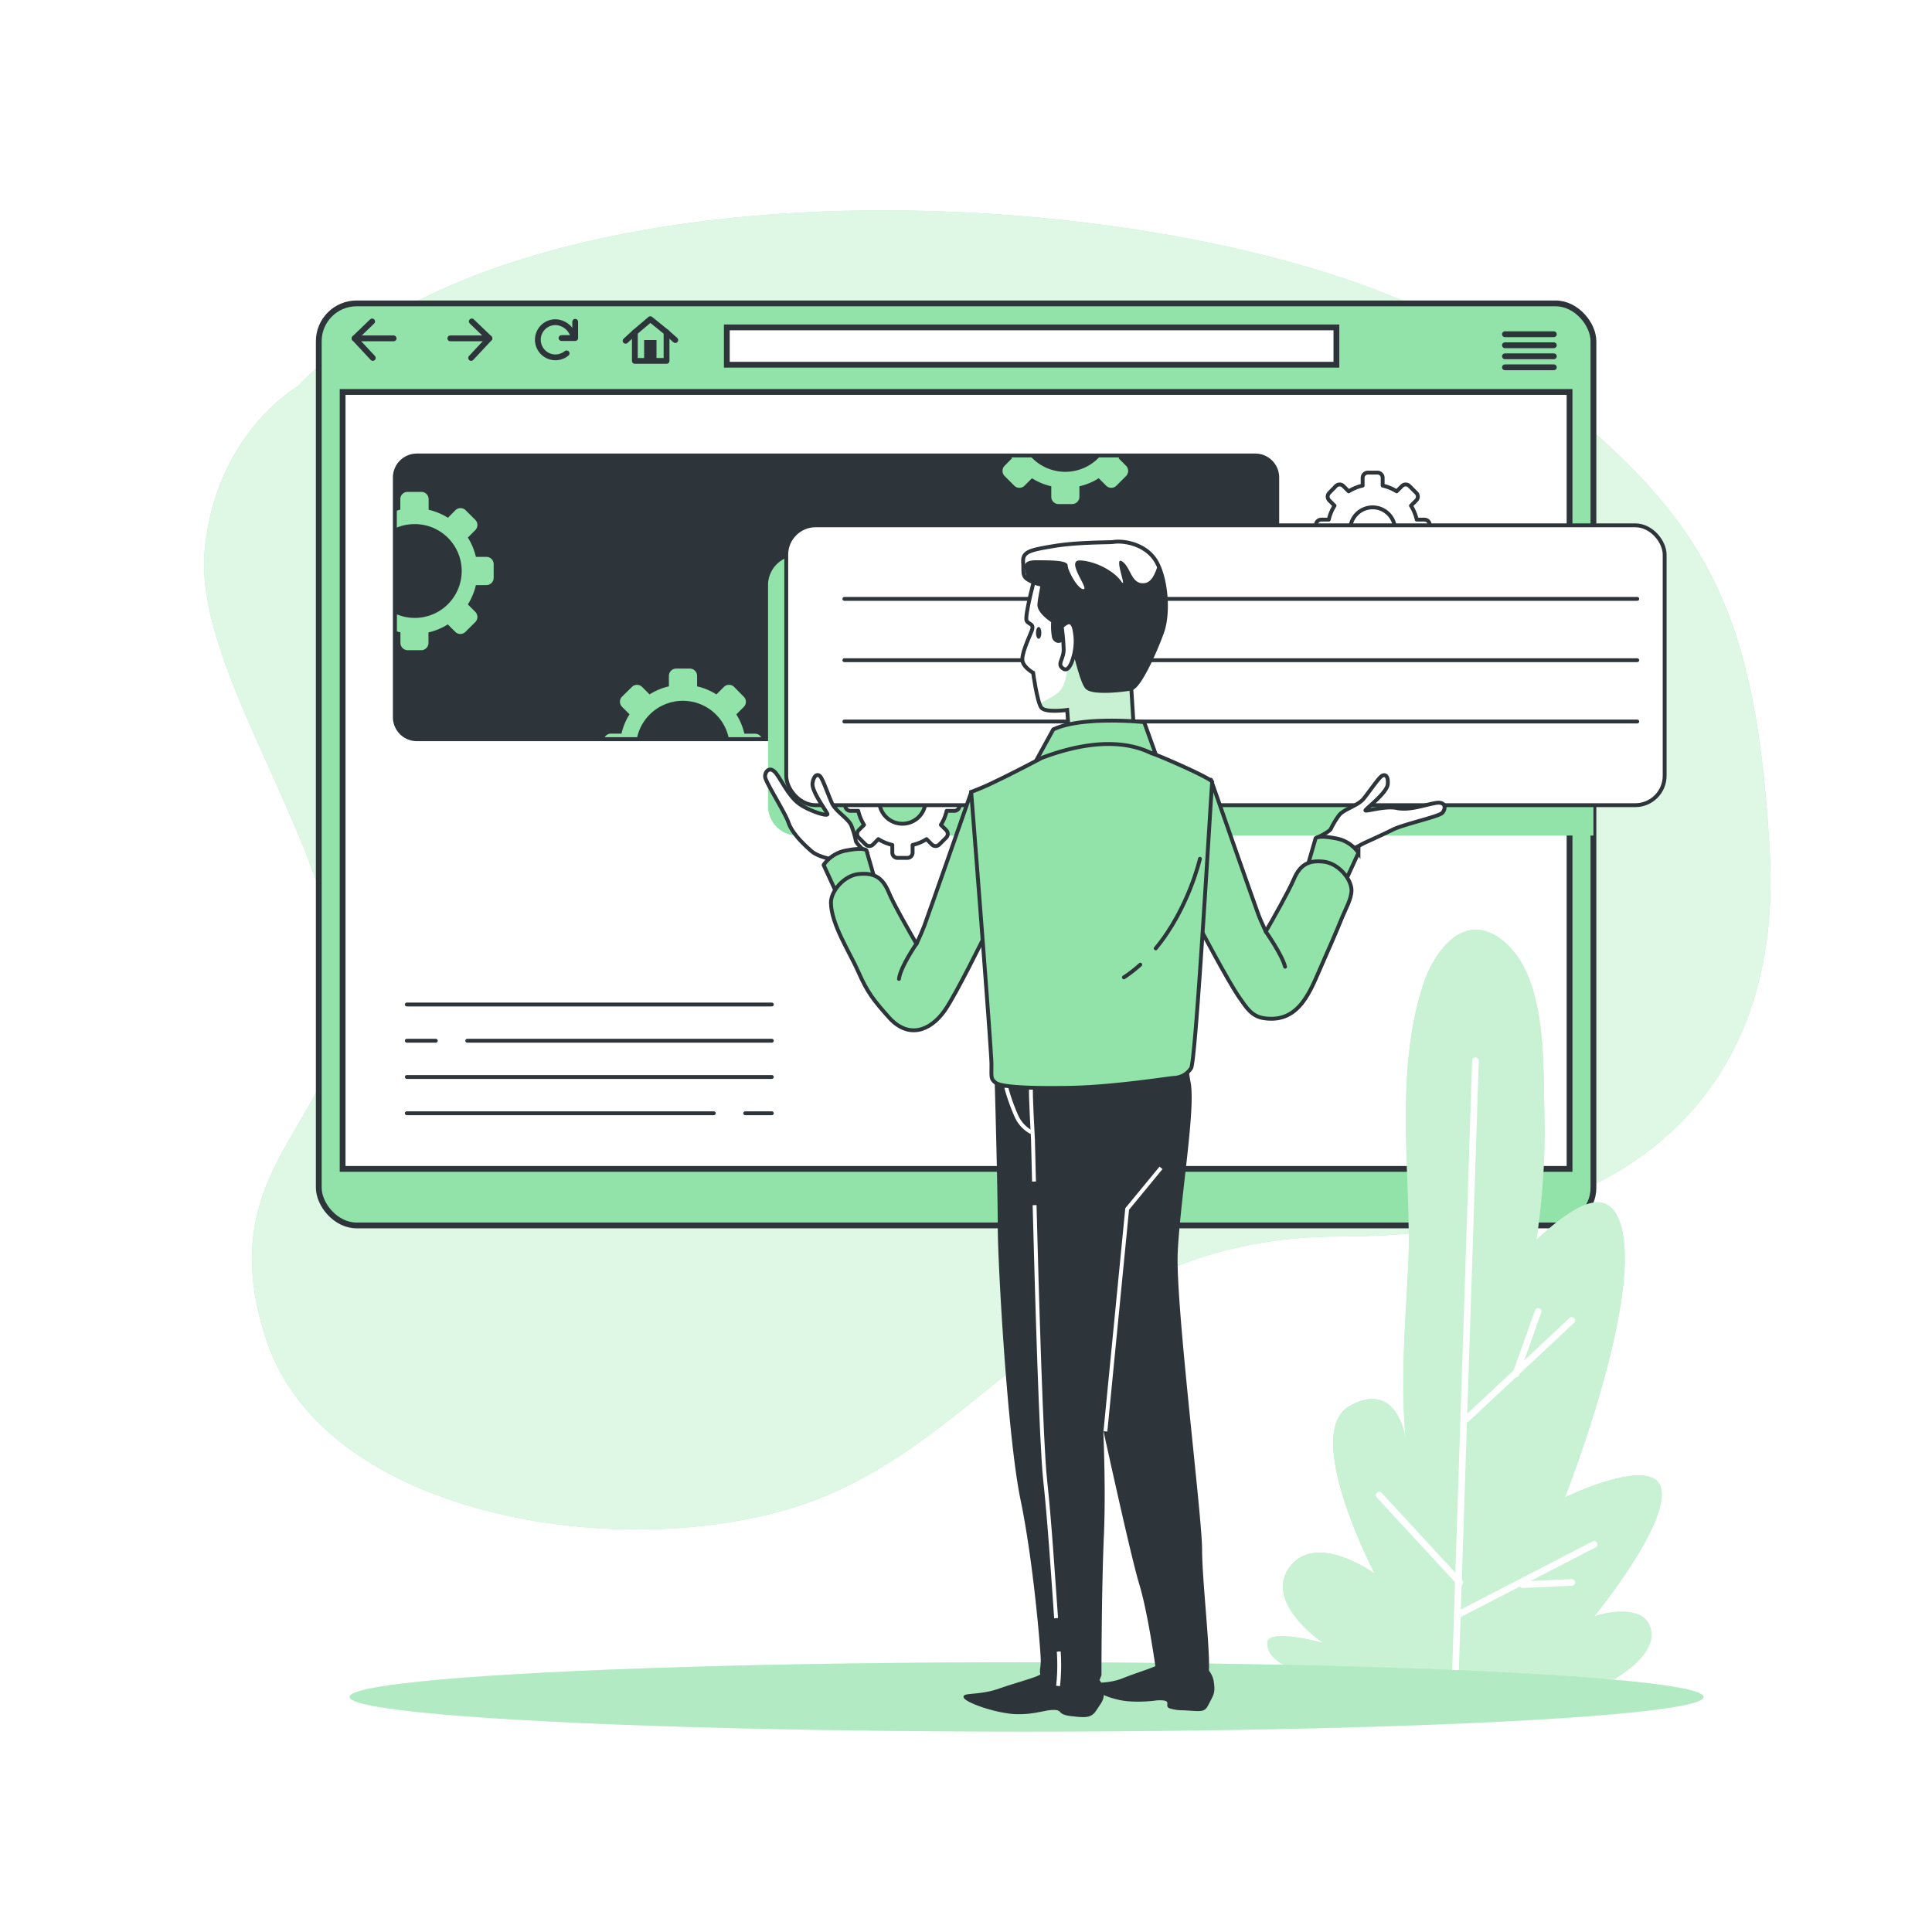 <svg class="animated" id="freepik_stories-setup" xmlns="http://www.w3.org/2000/svg" xmlns:xlink="http://www.w3.org/1999/xlink" viewBox="0 0 500 500" version="1.1" xmlns:svgjs="http://svgjs.com/svgjs"><style>svg#freepik_stories-setup:not(.animated) .animable {opacity: 0;}svg#freepik_stories-setup.animated #freepik--Window--inject-1--inject-117 {animation: 1.5s Infinite  linear shake;animation-delay: 0s;}svg#freepik_stories-setup.animated #freepik--Plants--inject-1--inject-117 {animation: 1.5s Infinite  linear floating;animation-delay: 0s;}svg#freepik_stories-setup.animated #freepik--Character--inject-1--inject-117 {animation: 1.5s Infinite  linear heartbeat;animation-delay: 0s;}            @keyframes shake {                10%, 90% {                    transform: translate3d(-1px, 0, 0);                  }                  20%, 80% {                    transform: translate3d(2px, 0, 0);                  }                  30%, 50%, 70% {                    transform: translate3d(-4px, 0, 0);                  }                  40%, 60% {                    transform: translate3d(4px, 0, 0);                  }            }                    @keyframes floating {                0% {                    opacity: 1;                    transform: translateY(0px);                }                50% {                    transform: translateY(-10px);                }                100% {                    opacity: 1;                    transform: translateY(0px);                }            }                    @keyframes heartbeat {                0% {                    transform: scale(1);                }                10% {                    transform: scale(1.1);                }                30% {                    transform: scale(1);                }                40% {                    transform: scale(1);                }                50% {                    transform: scale(1.1);                }                60% {                    transform: scale(1);                }                100% {                    transform: scale(1);                }            }        </style><!--Setup--><g id="freepik--background-simple--inject-1--inject-117" class="animable" style="transform-origin: 255.52px 225.13px;"><path d="M77,100s-21,12-24,42,30,72,35,110-35,47-19,95,100,59,145,40,66-67,133-67,115-31,111-100-19-90-73-130S143,32,77,100Z" style="fill: rgb(146, 227, 169); transform-origin: 255.52px 225.13px;" id="el5tcdtxp7okp" class="animable"></path><g id="eld2mkdpen5u9"><path d="M77,100s-21,12-24,42,30,72,35,110-35,47-19,95,100,59,145,40,66-67,133-67,115-31,111-100-19-90-73-130S143,32,77,100Z" style="fill: rgb(255, 255, 255); opacity: 0.7; transform-origin: 255.52px 225.13px;" class="animable"></path></g></g><g id="freepik--Window--inject-1--inject-117" class="animable" style="transform-origin: 247.44px 197.83px;"><rect x="82.5" y="78.52" width="329.88" height="238.62" rx="9.78" style="fill: rgb(146, 227, 169); stroke: rgb(46, 53, 58); stroke-miterlimit: 10; stroke-width: 1.501px; transform-origin: 247.44px 197.83px;" id="elnb9jc8w7x7b" class="animable"></rect><rect x="88.67" y="101.44" width="317.53" height="201.07" style="fill: rgb(255, 255, 255); stroke: rgb(46, 53, 58); stroke-miterlimit: 10; stroke-width: 1.501px; transform-origin: 247.435px 201.975px;" id="el1yqveiq0ysj" class="animable"></rect><line x1="105.28" y1="259.96" x2="199.75" y2="259.96" style="fill: none; stroke: rgb(46, 53, 58); stroke-linecap: round; stroke-linejoin: round; transform-origin: 152.515px 259.96px;" id="el8ejo5mknejd" class="animable"></line><line x1="120.92" y1="269.34" x2="199.75" y2="269.34" style="fill: none; stroke: rgb(46, 53, 58); stroke-linecap: round; stroke-linejoin: round; transform-origin: 160.335px 269.34px;" id="eluoa6jnnb9jh" class="animable"></line><line x1="105.28" y1="269.34" x2="112.78" y2="269.34" style="fill: none; stroke: rgb(46, 53, 58); stroke-linecap: round; stroke-linejoin: round; transform-origin: 109.03px 269.34px;" id="elg31nx8y56zw" class="animable"></line><line x1="105.28" y1="278.72" x2="199.75" y2="278.72" style="fill: none; stroke: rgb(46, 53, 58); stroke-linecap: round; stroke-linejoin: round; transform-origin: 152.515px 278.72px;" id="el92li6fb7pec" class="animable"></line><line x1="192.86" y1="288.11" x2="199.75" y2="288.11" style="fill: none; stroke: rgb(46, 53, 58); stroke-linecap: round; stroke-linejoin: round; transform-origin: 196.305px 288.11px;" id="elfrhy6irdmpa" class="animable"></line><line x1="105.28" y1="288.11" x2="184.73" y2="288.11" style="fill: none; stroke: rgb(46, 53, 58); stroke-linecap: round; stroke-linejoin: round; transform-origin: 145.005px 288.11px;" id="elg6s1bex6125" class="animable"></line><rect x="102.22" y="117.88" width="228.33" height="73.43" rx="5.69" style="fill: rgb(46, 53, 58); transform-origin: 216.385px 154.595px;" id="elek60va0nsa" class="animable"></rect><path d="M324.87,118.38a5.18,5.18,0,0,1,5.18,5.19v62.05a5.18,5.18,0,0,1-5.18,5.19h-217a5.19,5.19,0,0,1-5.19-5.19V123.57a5.19,5.19,0,0,1,5.19-5.19h217m0-1h-217a6.2,6.2,0,0,0-6.19,6.19v62.05a6.2,6.2,0,0,0,6.19,6.19h217a6.19,6.19,0,0,0,6.18-6.19V123.57a6.19,6.19,0,0,0-6.18-6.19Z" style="fill: rgb(46, 53, 58); transform-origin: 216.365px 154.595px;" id="eld78tjbc6gj" class="animable"></path><path d="M284.42,118.38a12.08,12.08,0,0,1-17.45,0h-5.22l.14.24L260,120.54a1.89,1.89,0,0,0,0,2.66l2.49,2.49a1.87,1.87,0,0,0,2.66,0l1.92-1.92a16,16,0,0,0,5,2.08v2.72a1.88,1.88,0,0,0,1.88,1.88h3.52a1.88,1.88,0,0,0,1.88-1.88v-2.72a16,16,0,0,0,5-2.08l1.92,1.92a1.87,1.87,0,0,0,2.66,0l2.49-2.49a1.89,1.89,0,0,0,0-2.66l-1.92-1.92.14-.24Z" style="fill: rgb(146, 227, 169); transform-origin: 275.71px 124.415px;" id="el29x26bb3czo" class="animable"></path><path d="M195.36,189.88h-2.72a16,16,0,0,0-2.08-5l1.92-1.92a1.87,1.87,0,0,0,0-2.66L190,177.79a1.88,1.88,0,0,0-2.67,0l-1.92,1.92a16.06,16.06,0,0,0-5-2.08v-2.72a1.89,1.89,0,0,0-1.89-1.88H175a1.89,1.89,0,0,0-1.89,1.88v2.72a16.06,16.06,0,0,0-5,2.08l-1.92-1.92a1.87,1.87,0,0,0-2.66,0L161,180.28a1.87,1.87,0,0,0,0,2.66l1.92,1.92a16,16,0,0,0-2.08,5h-2.72a1.85,1.85,0,0,0-1.61.93h8.39a12.13,12.13,0,0,1,23.65,0H197A1.85,1.85,0,0,0,195.36,189.88Z" style="fill: rgb(146, 227, 169); transform-origin: 176.755px 181.91px;" id="el4p36uh37bf5" class="animable"></path><path d="M105.51,168.27H109a1.89,1.89,0,0,0,1.89-1.89v-2.71a16.06,16.06,0,0,0,5-2.08l1.92,1.92a1.87,1.87,0,0,0,2.66,0L123,161a1.87,1.87,0,0,0,0-2.66l-1.92-1.92a16,16,0,0,0,2.08-5h2.72a1.88,1.88,0,0,0,1.88-1.88V146a1.88,1.88,0,0,0-1.88-1.88h-2.72a16.21,16.21,0,0,0-2.08-5L123,137.2a1.87,1.87,0,0,0,0-2.66l-2.49-2.49a1.89,1.89,0,0,0-2.66,0L115.93,134a16.28,16.28,0,0,0-5-2.07v-2.72A1.89,1.89,0,0,0,109,127.3h-3.52a1.88,1.88,0,0,0-1.88,1.88v2.72c-.31.07-.61.16-.91.25v4.39a11.64,11.64,0,0,1,3.32-.83A12.14,12.14,0,1,1,102.72,159v4.4c.3.09.6.18.91.25v2.71A1.89,1.89,0,0,0,105.51,168.27Z" style="fill: rgb(146, 227, 169); transform-origin: 115.225px 147.785px;" id="elpimmosqtoq" class="animable"></path><rect x="188.1" y="84.73" width="157.76" height="9.66" style="fill: rgb(255, 255, 255); stroke: rgb(46, 53, 58); stroke-miterlimit: 10; stroke-width: 1.501px; transform-origin: 266.98px 89.56px;" id="els6lg4vvzmy" class="animable"></rect><polyline points="96.31 83.19 91.76 87.57 96.48 92.63" style="fill: none; stroke: rgb(46, 53, 58); stroke-linecap: round; stroke-linejoin: round; stroke-width: 1.501px; transform-origin: 94.12px 87.91px;" id="elznri0ivllc" class="animable"></polyline><line x1="91.76" y1="87.57" x2="101.87" y2="87.57" style="fill: none; stroke: rgb(46, 53, 58); stroke-linecap: round; stroke-linejoin: round; stroke-width: 1.501px; transform-origin: 96.815px 87.57px;" id="elrmlm0vf2ey" class="animable"></line><polyline points="122.1 83.19 126.66 87.57 121.93 92.63" style="fill: none; stroke: rgb(46, 53, 58); stroke-linecap: round; stroke-linejoin: round; stroke-width: 1.501px; transform-origin: 124.295px 87.91px;" id="elmof83vquuwj" class="animable"></polyline><line x1="126.65" y1="87.57" x2="116.54" y2="87.57" style="fill: none; stroke: rgb(46, 53, 58); stroke-linecap: round; stroke-linejoin: round; stroke-width: 1.501px; transform-origin: 121.595px 87.57px;" id="el94phwto5u6n" class="animable"></line><path d="M148.39,87a5,5,0,0,0-4.64-3.62,4.55,4.55,0,1,0,2.88,8.07" style="fill: none; stroke: rgb(46, 53, 58); stroke-linecap: round; stroke-linejoin: round; stroke-width: 1.501px; transform-origin: 143.793px 87.93px;" id="el7c9bub6h9b8" class="animable"></path><polyline points="145.32 87.49 148.86 87.49 148.86 83.28" style="fill: none; stroke: rgb(46, 53, 58); stroke-linecap: round; stroke-linejoin: round; stroke-width: 1.501px; transform-origin: 147.09px 85.385px;" id="elp9gq59c6s2g" class="animable"></polyline><polygon points="172.5 86 168.3 82.6 164.3 86 164.3 93.4 172.5 93.4 172.5 86" style="fill: none; stroke: rgb(46, 53, 58); stroke-linecap: round; stroke-linejoin: round; stroke-width: 1.501px; transform-origin: 168.4px 88px;" id="elcgubnrcmmod" class="animable"></polygon><rect x="166.7" y="88" width="3.2" height="5.13" style="fill: rgb(46, 53, 58); transform-origin: 168.3px 90.565px;" id="el4mkk1h0c0gr" class="animable"></rect><line x1="164.3" y1="86" x2="161.9" y2="88.2" style="fill: none; stroke: rgb(46, 53, 58); stroke-linecap: round; stroke-linejoin: round; stroke-width: 1.501px; transform-origin: 163.1px 87.1px;" id="eltvqtkxrb7sa" class="animable"></line><line x1="172.5" y1="86" x2="174.76" y2="88.01" style="fill: none; stroke: rgb(46, 53, 58); stroke-linecap: round; stroke-linejoin: round; stroke-width: 1.501px; transform-origin: 173.63px 87.005px;" id="elg1s9b36afk" class="animable"></line><line x1="389.48" y1="86.5" x2="402.13" y2="86.5" style="fill: none; stroke: rgb(46, 53, 58); stroke-linecap: round; stroke-linejoin: round; stroke-width: 1.501px; transform-origin: 395.805px 86.5px;" id="elmvorcejmcrm" class="animable"></line><line x1="389.48" y1="89.35" x2="402.13" y2="89.35" style="fill: none; stroke: rgb(46, 53, 58); stroke-linecap: round; stroke-linejoin: round; stroke-width: 1.501px; transform-origin: 395.805px 89.35px;" id="eleln8ozrmv05" class="animable"></line><line x1="389.48" y1="92.21" x2="402.13" y2="92.21" style="fill: none; stroke: rgb(46, 53, 58); stroke-linecap: round; stroke-linejoin: round; stroke-width: 1.501px; transform-origin: 395.805px 92.21px;" id="el76t5avdirum" class="animable"></line><line x1="389.48" y1="95.06" x2="402.13" y2="95.06" style="fill: none; stroke: rgb(46, 53, 58); stroke-linecap: round; stroke-linejoin: round; stroke-width: 1.501px; transform-origin: 395.805px 95.06px;" id="el7hm5dp43hco" class="animable"></line><path d="M412.38,143.81h-206a7.61,7.61,0,0,0-7.61,7.61v57.21a7.61,7.61,0,0,0,7.61,7.61h206Z" style="fill: rgb(146, 227, 169); mix-blend-mode: multiply; transform-origin: 305.575px 180.025px;" id="el3z3cdst4z3z" class="animable"></path></g><g id="freepik--Plants--inject-1--inject-117" class="animable" style="transform-origin: 379.021px 337.545px;"><path d="M399.68,287.84c-.35-13,.66-35.29-10.78-44.45-10-8-17.86,2.87-20.68,11.67-6.84,21.37-3.62,44.95-3.61,67,0,.33,0,.67,0,1-.54,16.22-2.49,33.79-.72,50,0,0-1.74-16.22-14.49-9.27s6.38,43.47,6.38,43.47-15.07-11-22-1.74,8.69,19.7,8.69,19.7-14.49-4.05-14.49,0,4.64,7.54,18,9.27h71.86s11.59-6.37,9.27-13.32-14.49-2.9-14.49-2.9,18.55-22.6,17.39-32.46S405,387.51,405,387.51s18.54-46.94,15.07-67.8c-2.74-16.43-15.5-5.19-22.44,1.13A189.76,189.76,0,0,0,399.68,287.84Z" style="fill: rgb(146, 227, 169); transform-origin: 379.021px 337.545px;" id="elqg5xblz0n4" class="animable"></path><g id="elpxv9a3olno"><path d="M399.68,287.84c-.35-13,.66-35.29-10.78-44.45-10-8-17.86,2.87-20.68,11.67-6.84,21.37-3.62,44.95-3.61,67,0,.33,0,.67,0,1-.54,16.22-2.49,33.79-.72,50,0,0-1.74-16.22-14.49-9.27s6.38,43.47,6.38,43.47-15.07-11-22-1.74,8.69,19.7,8.69,19.7-14.49-4.05-14.49,0,4.64,7.54,18,9.27h71.86s11.59-6.37,9.27-13.32-14.49-2.9-14.49-2.9,18.55-22.6,17.39-32.46S405,387.51,405,387.51s18.54-46.94,15.07-67.8c-2.74-16.43-15.5-5.19-22.44,1.13A189.76,189.76,0,0,0,399.68,287.84Z" style="fill: rgb(255, 255, 255); opacity: 0.5; transform-origin: 379.021px 337.545px;" class="animable"></path></g><line x1="376.63" y1="433.87" x2="381.85" y2="274.51" style="fill: none; stroke: rgb(255, 255, 255); stroke-linecap: round; stroke-linejoin: round; stroke-width: 1.727px; transform-origin: 379.24px 354.19px;" id="el4iz698hyn8d" class="animable"></line><line x1="379.53" y1="367.23" x2="406.77" y2="341.73" style="fill: none; stroke: rgb(255, 255, 255); stroke-linecap: round; stroke-linejoin: round; stroke-width: 1.727px; transform-origin: 393.15px 354.48px;" id="elgiyv2g3cjw" class="animable"></line><line x1="392.28" y1="355.64" x2="398.07" y2="339.41" style="fill: none; stroke: rgb(255, 255, 255); stroke-linecap: round; stroke-linejoin: round; stroke-width: 1.727px; transform-origin: 395.175px 347.525px;" id="elywq8xk50elf" class="animable"></line><line x1="356.93" y1="386.93" x2="377.79" y2="409.53" style="fill: none; stroke: rgb(255, 255, 255); stroke-linecap: round; stroke-linejoin: round; stroke-width: 1.727px; transform-origin: 367.36px 398.23px;" id="elcv6y8afgbrj" class="animable"></line><line x1="412.56" y1="399.68" x2="377.79" y2="417.65" style="fill: none; stroke: rgb(255, 255, 255); stroke-linecap: round; stroke-linejoin: round; stroke-width: 1.727px; transform-origin: 395.175px 408.665px;" id="elv3qbn3lvdn8" class="animable"></line><line x1="394.02" y1="410.11" x2="406.77" y2="409.53" style="fill: none; stroke: rgb(255, 255, 255); stroke-linecap: round; stroke-linejoin: round; stroke-width: 1.727px; transform-origin: 400.395px 409.82px;" id="el3zzllclkmlc" class="animable"></line></g><g id="freepik--Character--inject-1--inject-117" class="animable animator-active" style="transform-origin: 265.68px 285.22px;"><ellipse cx="265.68" cy="439.16" rx="175.21" ry="8.97" style="fill: rgb(146, 227, 169); transform-origin: 265.68px 439.16px;" id="eldxswmjsio9a" class="animable"></ellipse><g id="el5wp7dk19h8n"><ellipse cx="265.68" cy="439.16" rx="175.21" ry="8.97" style="fill: rgb(255, 255, 255); opacity: 0.3; transform-origin: 265.68px 439.16px;" class="animable"></ellipse></g><path d="M271.12,433a5.15,5.15,0,0,0-2.37.61c-1.25.66-6.65,2.14-10.13,3.37-5.43,1.93-9.67.89-9.23,2.31s8.91,4.27,13.81,4.34,7.26-1.15,9.6-1.1.62,1.18,4.52,1.62,5.17.45,6.53-1.68,2.13-2.68,1.7-5.38V437a5,5,0,0,0-5-4.08Z" style="fill: rgb(46, 53, 58); transform-origin: 267.514px 438.652px;" id="elsga34e4x9cg" class="animable"></path><path d="M301.47,430.4a3.59,3.59,0,0,0-2.05.58c-1.07.67-5.72,2.08-8.71,3.29-4.67,1.9-8.39.63-8,2.17s5.43,3.64,9.7,3.88a34.79,34.79,0,0,0,6.92-.26c4.62-.26,1.68,1.38,3.34,2.05a11,11,0,0,0,3.59.51c4.87.26,5.46.65,6.58-1.6s1.76-2.81,1.29-5.73v-.09c-.43-2.59-2.36-4.5-4.48-4.56Z" style="fill: rgb(46, 53, 58); transform-origin: 298.484px 436.61px;" id="eld4u9415wn3j" class="animable"></path><path d="M257.88,278.1s.84,29.4.84,39.27,2.52,54.48,5.88,70.65,5.25,39.27,5.25,41.79-.84,3.15.84,4.83,8,4.83,10.3,3.78,3.57-5,3.57-5,0-21.84.63-36.12-.42-33-.42-33,8.19,37.81,10.5,45.37,4.2,21.27,4.62,24,2.26,2.82,4.61,2.82c2.82,0,6.31-.36,7.57-2.46s-1.47-24.15-1.47-33-6.93-63.51-6.3-77,4.62-36.75,3.36-43.68A77.5,77.5,0,0,1,306.4,268S263.13,263,257.88,278.1Z" style="fill: rgb(46, 53, 58); stroke: rgb(46, 53, 58); stroke-miterlimit: 10; transform-origin: 285.141px 352.918px;" id="elnxbuvl15cs" class="animable"></path><path d="M260.41,281.4a50.14,50.14,0,0,0,2.72,7.62,8.86,8.86,0,0,0,3.78,4" style="fill: none; stroke: rgb(255, 255, 255); stroke-miterlimit: 10; transform-origin: 263.66px 287.21px;" id="elz0c4hd3ykxs" class="animable"></path><path d="M274,427.42a49.6,49.6,0,0,1-.17,8.9" style="fill: none; stroke: rgb(255, 255, 255); stroke-miterlimit: 10; transform-origin: 273.977px 431.87px;" id="el81kurqnvddw" class="animable"></path><path d="M267.75,311.89c.59,22.86,1.71,61.75,2.73,71.09,1.14,10.35,2.15,26.19,2.84,35.8" style="fill: none; stroke: rgb(255, 255, 255); stroke-miterlimit: 10; transform-origin: 270.535px 365.335px;" id="eldx80z8tgise" class="animable"></path><path d="M266.84,281.72c-.21.63.49,13.18.49,13.18s.1,4.24.27,10.88" style="fill: none; stroke: rgb(255, 255, 255); stroke-miterlimit: 10; transform-origin: 267.2px 293.75px;" id="ellxzkwinkrh" class="animable"></path><path d="M208.74,198.86s-.21-5,.84-3.78,1.26,3.57,1.68,5.88c0,0,.63-4.41,1.26-3.15a8.94,8.94,0,0,1,.63,5,13.57,13.57,0,0,0,1.47,6.93C215.46,211,210.21,207.47,208.74,198.86Z" style="fill: rgb(255, 255, 255); stroke: rgb(46, 53, 58); stroke-miterlimit: 10; transform-origin: 211.717px 202.438px;" id="elnuh1q0sqgfj" class="animable"></path><path d="M366.8,205.44s3-4.06,1.42-3.6-3,2.26-4.68,3.94c0,0,1.94-4,.71-3.32a9,9,0,0,0-3.34,3.83,13.49,13.49,0,0,1-5.09,4.92C354.42,211.79,360.77,211.76,366.8,205.44Z" style="fill: rgb(255, 255, 255); stroke: rgb(46, 53, 58); stroke-linecap: round; stroke-linejoin: round; transform-origin: 362.152px 206.624px;" id="elegxr4ubcby" class="animable"></path><path d="M370,138.37v-2.53a1.35,1.35,0,0,0-1.35-1.36h-2a11.72,11.72,0,0,0-1.49-3.61l1.38-1.38a1.36,1.36,0,0,0,0-1.92l-1.79-1.79a1.36,1.36,0,0,0-1.92,0l-1.38,1.38a11.54,11.54,0,0,0-3.62-1.49v-2a1.35,1.35,0,0,0-1.35-1.36H354a1.36,1.36,0,0,0-1.35,1.36v2a11.38,11.38,0,0,0-3.61,1.49l-1.39-1.38a1.35,1.35,0,0,0-1.91,0L344,127.57a1.36,1.36,0,0,0,0,1.92l1.38,1.38a11.74,11.74,0,0,0-1.5,3.61h-1.95a1.36,1.36,0,0,0-1.36,1.36v2.53a1.36,1.36,0,0,0,1.36,1.36h1.95a11.74,11.74,0,0,0,1.5,3.61L344,144.72a1.36,1.36,0,0,0,0,1.92l1.79,1.79a1.35,1.35,0,0,0,1.91,0l1.39-1.38a11.64,11.64,0,0,0,3.61,1.5v1.95a1.36,1.36,0,0,0,1.35,1.36h2.54a1.35,1.35,0,0,0,1.35-1.36v-1.95a11.8,11.8,0,0,0,3.62-1.5l1.38,1.38a1.36,1.36,0,0,0,1.92,0l1.79-1.79a1.36,1.36,0,0,0,0-1.92l-1.38-1.38a11.72,11.72,0,0,0,1.49-3.61h2A1.35,1.35,0,0,0,370,138.37Zm-14.16,4.5A5.8,5.8,0,1,1,361,137.7,5.79,5.79,0,0,1,355.86,142.87Z" style="fill: rgb(255, 255, 255); stroke: rgb(46, 53, 58); stroke-linecap: round; stroke-linejoin: round; transform-origin: 355.285px 137.085px;" id="eltmtzfyfjj" class="animable"></path><path d="M248.31,208.46v-2.54a1.35,1.35,0,0,0-1.36-1.35h-2A11.38,11.38,0,0,0,243.5,201l1.38-1.39a1.35,1.35,0,0,0,0-1.91l-1.79-1.8a1.36,1.36,0,0,0-1.92,0l-1.38,1.39a11.74,11.74,0,0,0-3.61-1.5v-2a1.36,1.36,0,0,0-1.36-1.35h-2.53a1.36,1.36,0,0,0-1.36,1.35v2a11.74,11.74,0,0,0-3.61,1.5l-1.38-1.39a1.36,1.36,0,0,0-1.92,0l-1.79,1.8a1.35,1.35,0,0,0,0,1.91l1.38,1.39a11.64,11.64,0,0,0-1.5,3.61h-2a1.35,1.35,0,0,0-1.36,1.35v2.54a1.35,1.35,0,0,0,1.36,1.35h2a11.8,11.8,0,0,0,1.5,3.62l-1.38,1.38a1.36,1.36,0,0,0,0,1.92l1.79,1.79a1.36,1.36,0,0,0,1.92,0l1.38-1.39a11.74,11.74,0,0,0,3.61,1.5v2a1.35,1.35,0,0,0,1.36,1.35h2.53a1.35,1.35,0,0,0,1.36-1.35v-2a11.74,11.74,0,0,0,3.61-1.5l1.38,1.39a1.36,1.36,0,0,0,1.92,0l1.79-1.79a1.36,1.36,0,0,0,0-1.92l-1.38-1.38a11.54,11.54,0,0,0,1.49-3.62h2A1.35,1.35,0,0,0,248.31,208.46Zm-14.14,4.69a6,6,0,1,1,5.34-5.35A6,6,0,0,1,234.17,213.15Z" style="fill: rgb(255, 255, 255); stroke: rgb(46, 53, 58); stroke-linecap: round; stroke-linejoin: round; transform-origin: 233.53px 207.23px;" id="eldx1f5g3m3ve" class="animable"></path><rect x="203.48" y="135.95" width="227.33" height="72.43" rx="7.61" style="fill: rgb(255, 255, 255); stroke: rgb(46, 53, 58); stroke-linecap: round; stroke-linejoin: round; transform-origin: 317.145px 172.165px;" id="elz3040w0n13n" class="animable"></rect><line x1="423.72" y1="154.99" x2="218.52" y2="154.99" style="fill: none; stroke: rgb(46, 53, 58); stroke-linecap: round; stroke-linejoin: round; transform-origin: 321.12px 154.99px;" id="elb8ab4f2vjt" class="animable"></line><line x1="423.72" y1="170.86" x2="218.52" y2="170.86" style="fill: none; stroke: rgb(46, 53, 58); stroke-linecap: round; stroke-linejoin: round; transform-origin: 321.12px 170.86px;" id="el2ejpn1imz9j" class="animable"></line><line x1="423.72" y1="186.73" x2="218.52" y2="186.73" style="fill: none; stroke: rgb(46, 53, 58); stroke-linecap: round; stroke-linejoin: round; transform-origin: 321.12px 186.73px;" id="eli4lz424ugip" class="animable"></line><path d="M224.27,220.69s-2.47-2.11-2.77-3a23,23,0,0,0-1.21-4.12c-.86-1.87-4-3.54-5-5.76s-2.33-6.11-3-6.86-1.66-.41-2,1.69,3.59,7.25,3.84,8-4.11-.55-6.91-2.35-4.52-5.55-6.21-7.93-3.07-.71-3,.66,5.1,9.1,6.07,11.92,4.2,5.85,6,7.39,5.75,2.16,5.75,2.16l2.65,2.64Z" style="fill: rgb(255, 255, 255); stroke: rgb(46, 53, 58); stroke-miterlimit: 10; transform-origin: 211.139px 212.146px;" id="el9yyua4t3twe" class="animable"></path><path d="M216.72,231.62l-3.57-7.77a9,9,0,0,1,6.09-3.78c4.41-.84,5,0,5,0l2.31,8S219,228.68,216.72,231.62Z" style="fill: rgb(146, 227, 169); stroke: rgb(46, 53, 58); stroke-linecap: round; stroke-linejoin: round; transform-origin: 219.85px 225.658px;" id="el1t2eguzgvwv" class="animable"></path><path d="M251.37,205s-10.71,30.66-12.18,34.65c-.38,1-1.11,2.7-2,4.64-1.87-3.25-6-10.42-7.23-13.46-1.68-4-4-5-7.77-4.62s-7.14,4.41-7.14,7.35c0,5.57,4.93,13,7.11,18,2.34,5.3,3.91,7.28,7.86,11.71,5,5.61,10.67,3.67,14.5-1.79,2.94-4.2,10.43-19.49,10.43-19.49S253.05,209.78,251.37,205Z" style="fill: rgb(146, 227, 169); stroke: rgb(46, 53, 58); stroke-linecap: round; stroke-linejoin: round; transform-origin: 235px 235.821px;" id="elz2zshsyc8v" class="animable"></path><path d="M237.18,244.24s-4.14,5.95-4.53,9.1" style="fill: none; stroke: rgb(46, 53, 58); stroke-linecap: round; stroke-linejoin: round; transform-origin: 234.915px 248.79px;" id="el9yo7f6p7jf" class="animable"></path><path d="M340.92,216.77s2.93-1.4,3.45-2.17a22.53,22.53,0,0,1,2.23-3.68c1.31-1.58,4.82-2.37,6.35-4.27s3.82-5.3,4.68-5.84,1.71,0,1.52,2.15-5.33,6.08-5.75,6.7,4.85-1.21,8.1-.54,7.12-.79,10-1.3,2.69,1.64,1.71,2.59-10,2.93-12.68,4.26-5,2.37-7.21,3.38a44.81,44.81,0,0,0-4.61,2.62l-3.24,1.87Z" style="fill: rgb(255, 255, 255); stroke: rgb(46, 53, 58); stroke-linecap: round; stroke-linejoin: round; transform-origin: 357.391px 211.578px;" id="el77tvwszr0ra" class="animable"></path><path d="M348,228.48l3.57-7.77a9,9,0,0,0-6.09-3.78c-4.41-.84-5,0-5,0l-2.31,8S345.73,225.54,348,228.48Z" style="fill: rgb(146, 227, 169); stroke: rgb(46, 53, 58); stroke-miterlimit: 10; transform-origin: 344.87px 222.518px;" id="el6vuu5iplopb" class="animable"></path><path d="M342.58,223c-3.78-.42-6.09.63-7.77,4.62-1.28,3-5.35,10.21-7.23,13.46-.9-1.94-1.63-3.6-2-4.64-1.47-4-12.18-34.65-12.18-34.65-1.68,4.83-3.57,37-3.57,37s8,15.28,11,19.49c1.73,2.47,3.1,4.76,6.27,5.23,9.32,1.39,12.11-7.38,15-13.86,1.81-4.09,3.61-8.19,5.29-12.34.82-2,2.38-4.69,2.38-6.92C349.72,227.43,346.36,223.44,342.58,223Z" style="fill: rgb(146, 227, 169); stroke: rgb(46, 53, 58); stroke-linecap: round; stroke-linejoin: round; transform-origin: 329.8px 232.723px;" id="elpafqckw64c9" class="animable"></path><path d="M327.58,241.1s4.2,5.94,5,9.09" style="fill: none; stroke: rgb(46, 53, 58); stroke-linecap: round; stroke-linejoin: round; transform-origin: 330.08px 245.645px;" id="elyzfyv04qnje" class="animable"></path><path d="M268,148.66s-2.94,10.92-2.31,12,2.1.63,1.26,2.73-2.73,6.1-2.31,7.78,2.73,2.94,2.73,2.94,1.05,7.56,2.1,9,6.72.63,6.72.63l.42,5.67,16.81-1-.63-10.08-.84-31.09Z" style="fill: rgb(255, 255, 255); transform-origin: 279px 168.325px;" id="el1lly25p58k0i" class="animable"></path><g style="clip-path: url(&quot;#freepik--clip-path--inject-1--inject-117&quot;); transform-origin: 281.245px 177.317px;" id="eltu7atnghbhf" class="animable"><g id="elh5l7vm5f5ui"><path d="M276.15,183.74l.42,5.67,16.81-1-.63-10.08-.36-13.08c-2.19,0-4.19.09-4.81.09-1.53,0-4.87-.26-5.64,0s-1.79.51-1.79.51l-3.84,4.1s.25,5.38-1.54,8.2c-1.5,2.36-5.44,3.29-5.66,4.36a4.93,4.93,0,0,0,.32.65c.2.15.42.31.66.47C271.91,184.36,276.15,183.74,276.15,183.74Z" style="fill: rgb(146, 227, 169); opacity: 0.5; mix-blend-mode: multiply; transform-origin: 281.245px 177.317px;" class="animable"></path></g></g><path d="M268,148.66s-2.94,10.92-2.31,12,2.1.63,1.26,2.73-2.73,6.1-2.31,7.78,2.73,2.94,2.73,2.94,1.05,7.56,2.1,9,6.72.63,6.72.63l.42,5.67,16.81-1-.63-10.08-.84-31.09Z" style="fill: none; stroke: rgb(46, 53, 58); stroke-miterlimit: 10; transform-origin: 279px 168.325px;" id="elza7h603oe4" class="animable"></path><path d="M269.5,163.79c0,.85-.31,1.53-.69,1.53s-.7-.68-.7-1.53.31-1.53.7-1.53S269.5,162.94,269.5,163.79Z" style="fill: rgb(46, 53, 58); transform-origin: 268.805px 163.79px;" id="elxh5wb2e24h" class="animable"></path><path d="M288.13,140.26c-1,.16-9,0-15.34,1.05s-8.19,1.47-8,4.2-.42,3.78,1.89,4.83a9.44,9.44,0,0,0,3.15,1s-.63,2.94-.84,5,3.57,4.41,3.57,4.41a15.63,15.63,0,0,0,.21,4.21c.42,1,1.47,1.26,2.1.42s1.05-4.84,1.68-3.16,3.15,14.29,4.84,15.76,9.24.63,11.34.21,6.09-9.24,8-14.5,1-14.49-1.68-18.69S290.86,139.84,288.13,140.26Z" style="fill: rgb(255, 255, 255); stroke: rgb(46, 53, 58); stroke-miterlimit: 10; transform-origin: 283.261px 159.491px;" id="el5gv5lpce7wm" class="animable"></path><path d="M299.69,146.27c-.75,2-1.52,4.5-3.65,4.66-3.33.26-3.33-4.1-5.64-5.64s1.54,7.69-.25,5.13-6.41-5.13-10.51-5.38,2.3,7.43.77,7.43-4.1-4.87-4.1-6.15S272.46,145,268.1,145s-2.56,2.56-2.56,4.1a1.18,1.18,0,0,0,.18.62,4.78,4.78,0,0,0,1,.58,9.44,9.44,0,0,0,3.15,1s-.63,2.94-.84,5,3.57,4.41,3.57,4.41a15.63,15.63,0,0,0,.21,4.21c.42,1,1.47,1.26,2.1.42s1.05-4.84,1.68-3.16,3.15,14.29,4.84,15.76,9.24.63,11.34.21,6.09-9.24,8-14.5C302.46,159,301.89,150.83,299.69,146.27Z" style="fill: rgb(46, 53, 58); transform-origin: 283.463px 161.886px;" id="elshmy06oose" class="animable"></path><path d="M272.58,188.78l-4.62,8.4s11.55-3.36,17.86-3.36a86.36,86.36,0,0,1,13.23,1.26l-2.94-8.19S280.14,185.21,272.58,188.78Z" style="fill: rgb(146, 227, 169); stroke: rgb(46, 53, 58); stroke-miterlimit: 10; transform-origin: 283.505px 191.838px;" id="el6jfg33269ia" class="animable"></path><path d="M269.64,196.13s-7.56,4-12,6.09a64.91,64.91,0,0,1-6.3,2.73s5.25,66.85,5.25,70.42-.21,3.78,1.05,4.83,7.78,1.53,19.33,1.32,26-2.58,27.09-2.58a5.42,5.42,0,0,0,4.2-2.52c1.26-1.89,5.25-73.15,5.46-74s-13.86-6.93-15.33-7.35S288.55,189,269.64,196.13Z" style="fill: rgb(146, 227, 169); stroke: rgb(46, 53, 58); stroke-miterlimit: 10; transform-origin: 282.531px 237.059px;" id="el269vlld8b4m" class="animable"></path><path d="M295.1,249.65a34.16,34.16,0,0,1-4.23,3.29" style="fill: none; stroke: rgb(46, 53, 58); stroke-linecap: round; stroke-linejoin: round; transform-origin: 292.985px 251.295px;" id="elhd2r5v1joit" class="animable"></path><path d="M310.54,222.26s-2.92,12.89-11.44,23.18" style="fill: none; stroke: rgb(46, 53, 58); stroke-linecap: round; stroke-linejoin: round; transform-origin: 304.82px 233.85px;" id="elakjgankw1t" class="animable"></path><path d="M274.77,162.21a53.81,53.81,0,0,1,.51,5.9c0,2.3-1.54,3.58-.51,4.61s1.79.51,2.56-1.28a15.25,15.25,0,0,0,1-6.67C278.1,163,277.84,159.13,274.77,162.21Z" style="fill: rgb(255, 255, 255); stroke: rgb(46, 53, 58); stroke-miterlimit: 10; transform-origin: 276.394px 167.151px;" id="elszb68glyn4m" class="animable"></path><polyline points="286.08 370.44 291.71 312.88 300.47 302.24" style="fill: none; stroke: rgb(255, 255, 255); stroke-miterlimit: 10; transform-origin: 293.275px 336.34px;" id="eluccmdulezx" class="animable"></polyline></g><defs>     <filter id="active" height="200%">         <feMorphology in="SourceAlpha" result="DILATED" operator="dilate" radius="2"></feMorphology>                <feFlood flood-color="#32DFEC" flood-opacity="1" result="PINK"></feFlood>        <feComposite in="PINK" in2="DILATED" operator="in" result="OUTLINE"></feComposite>        <feMerge>            <feMergeNode in="OUTLINE"></feMergeNode>            <feMergeNode in="SourceGraphic"></feMergeNode>        </feMerge>    </filter>    <filter id="hover" height="200%">        <feMorphology in="SourceAlpha" result="DILATED" operator="dilate" radius="2"></feMorphology>                <feFlood flood-color="#ff0000" flood-opacity="0.5" result="PINK"></feFlood>        <feComposite in="PINK" in2="DILATED" operator="in" result="OUTLINE"></feComposite>        <feMerge>            <feMergeNode in="OUTLINE"></feMergeNode>            <feMergeNode in="SourceGraphic"></feMergeNode>        </feMerge>            <feColorMatrix type="matrix" values="0   0   0   0   0                0   1   0   0   0                0   0   0   0   0                0   0   0   1   0 "></feColorMatrix>    </filter></defs><defs><clipPath id="freepik--clip-path--inject-1--inject-117"><path d="M268,148.66s-2.94,10.92-2.31,12,2.1.63,1.26,2.73-2.73,6.1-2.31,7.78,2.73,2.94,2.73,2.94,1.05,7.56,2.1,9,6.72.63,6.72.63l.42,5.67,16.81-1-.63-10.08-.84-31.09Z" style="fill:#fff;stroke:#2e353a;stroke-miterlimit:10"></path></clipPath></defs></svg>